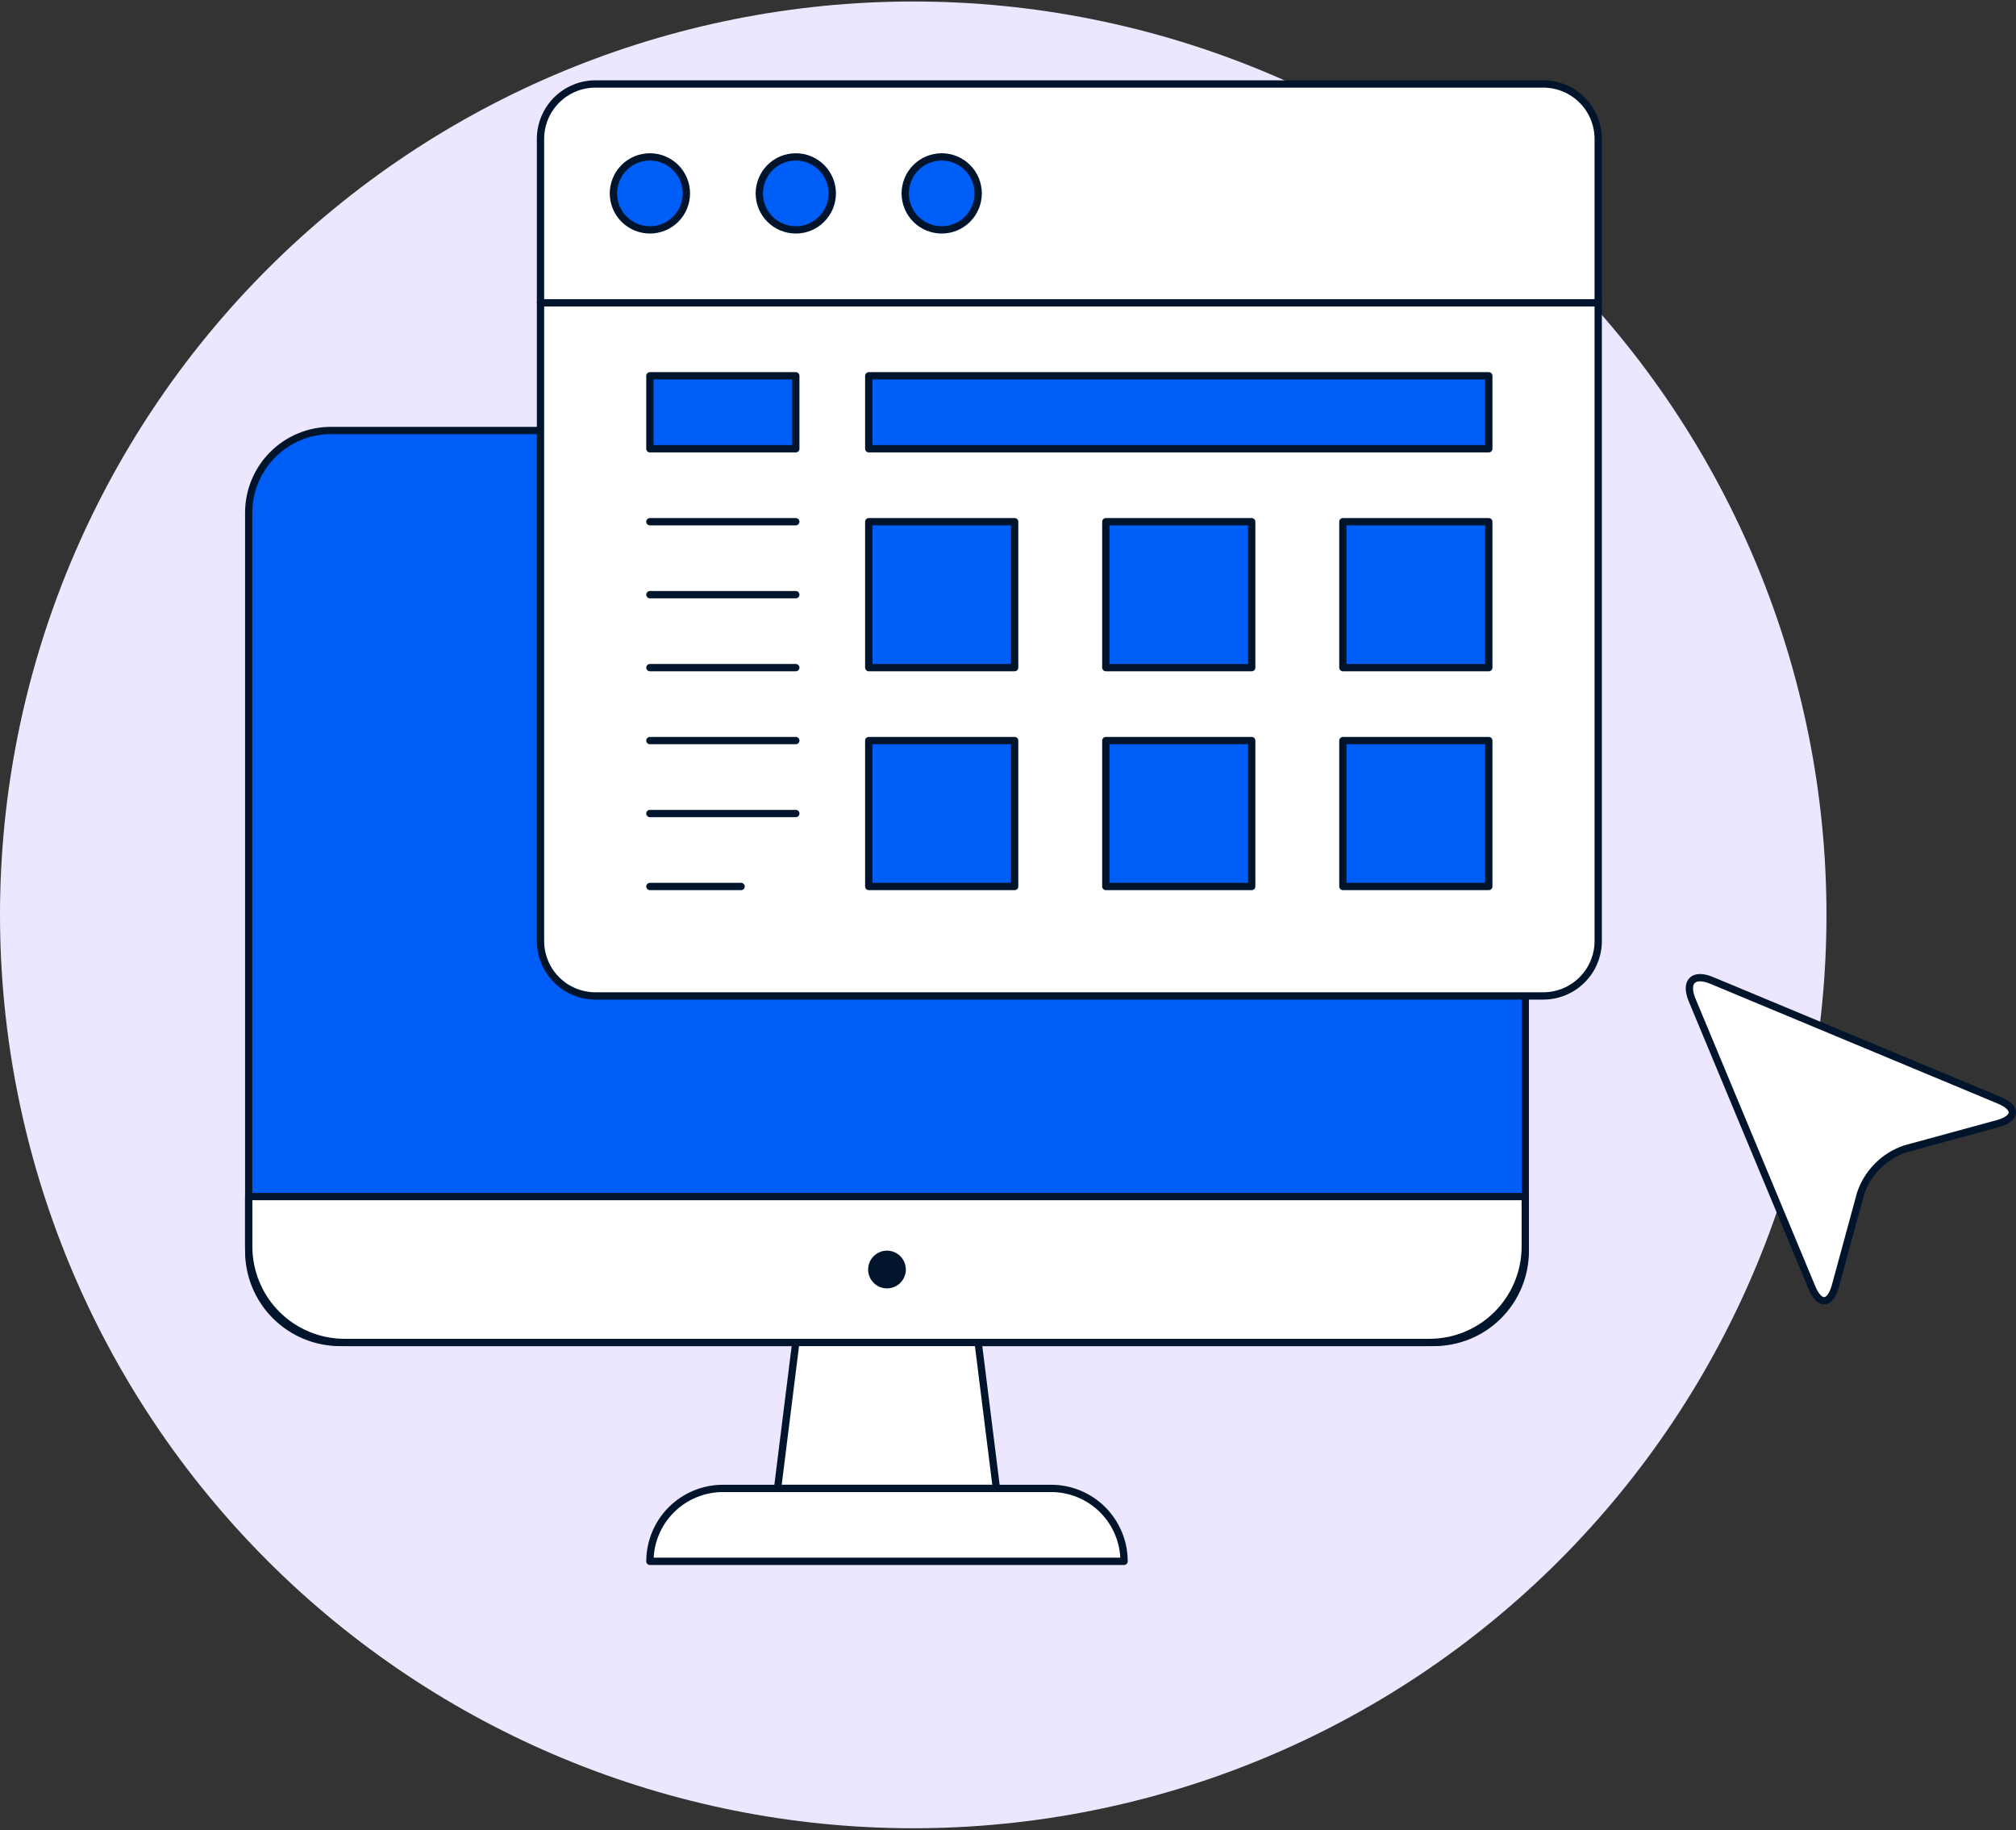 <svg width="552" height="501" viewBox="0 0 552 501" fill="none" xmlns="http://www.w3.org/2000/svg">
<rect x="0" y="0" width="552" height="501" fill="#333333" stroke="none"/>
<path d="M0 250.463C0 316.781 26.345 380.383 73.239 427.277C120.133 474.171 183.735 500.516 250.053 500.516C316.371 500.516 379.973 474.171 426.867 427.277C473.761 380.383 500.106 316.781 500.106 250.463C500.106 184.145 473.761 120.543 426.867 73.649C379.973 26.755 316.371 0.41 250.053 0.41C183.735 0.41 120.133 26.755 73.239 73.649C26.345 120.543 0 184.145 0 250.463V250.463Z" fill="#ECE7FF"/>
<path d="M392.627 367.525H93.107C86.475 367.525 80.115 364.891 75.426 360.202C70.737 355.512 68.102 349.152 68.102 342.52V140.365C68.102 134.396 70.473 128.672 74.694 124.451C78.914 120.231 84.638 117.86 90.607 117.86H395.128C401.096 117.86 406.821 120.231 411.041 124.451C415.262 128.672 417.633 134.396 417.633 140.365V342.52C417.633 349.152 414.998 355.512 410.309 360.202C405.619 364.891 399.259 367.525 392.627 367.525Z" fill="#005EF8"/>
<path d="M392.627 367.525H93.107C86.475 367.525 80.115 364.891 75.426 360.202C70.737 355.512 68.102 349.152 68.102 342.52V140.365C68.102 134.396 70.473 128.672 74.694 124.451C78.914 120.231 84.638 117.86 90.607 117.86H395.128C401.096 117.86 406.821 120.231 411.041 124.451C415.262 128.672 417.633 134.396 417.633 140.365V342.52C417.633 349.152 414.998 355.512 410.309 360.202C405.619 364.891 399.259 367.525 392.627 367.525Z" stroke="#00152B" stroke-width="2" stroke-linecap="round" stroke-linejoin="round"/>
<path d="M68.102 341.27C68.102 344.718 68.781 348.132 70.101 351.317C71.42 354.503 73.354 357.397 75.792 359.835C78.23 362.273 81.125 364.207 84.31 365.527C87.496 366.846 90.91 367.525 94.358 367.525H391.377C394.825 367.525 398.239 366.846 401.425 365.527C404.61 364.207 407.504 362.273 409.943 359.835C412.381 357.397 414.315 354.503 415.634 351.317C416.953 348.132 417.633 344.718 417.633 341.27V327.579H68.102V341.27Z" fill="white" stroke="#00152B" stroke-width="2" stroke-linecap="round" stroke-linejoin="round"/>
<path d="M272.827 407.478H212.908L217.896 367.525H267.832L272.827 407.478Z" fill="white"/>
<path d="M272.827 407.478H212.908L217.896 367.525H267.832L272.827 407.478Z" stroke="#00152B" stroke-width="2" stroke-linecap="round" stroke-linejoin="round"/>
<path d="M307.778 427.444H177.95C177.96 422.145 180.072 417.067 183.823 413.323C187.573 409.58 192.656 407.478 197.955 407.478H287.805C290.427 407.477 293.025 407.993 295.448 408.996C297.871 409.999 300.073 411.469 301.928 413.324C303.782 415.178 305.254 417.379 306.257 419.802C307.261 422.225 307.778 424.822 307.778 427.444Z" fill="white" stroke="#00152B" stroke-width="2" stroke-linecap="round" stroke-linejoin="round"/>
<path d="M422.602 272.655H162.997C159.022 272.644 155.212 271.059 152.401 268.248C149.59 265.437 148.006 261.628 147.994 257.652V82.909H437.605V257.652C437.594 261.628 436.009 265.437 433.198 268.248C430.387 271.059 426.578 272.644 422.602 272.655Z" fill="white" stroke="#00152B" stroke-width="2" stroke-linecap="round" stroke-linejoin="round"/>
<path d="M437.605 82.909H147.994V37.993C148.006 34.017 149.59 30.208 152.401 27.397C155.212 24.586 159.022 23.001 162.997 22.99H422.602C426.578 23.001 430.387 24.586 433.198 27.397C436.009 30.208 437.594 34.017 437.605 37.993V82.909Z" fill="white" stroke="#00152B" stroke-width="2" stroke-linecap="round" stroke-linejoin="round"/>
<path d="M167.961 52.946C167.961 55.596 169.013 58.136 170.887 60.01C172.76 61.883 175.301 62.936 177.95 62.936C180.6 62.936 183.141 61.883 185.014 60.01C186.887 58.136 187.94 55.596 187.94 52.946C187.94 50.297 186.887 47.756 185.014 45.882C183.141 44.009 180.6 42.956 177.95 42.956C175.301 42.956 172.76 44.009 170.887 45.882C169.013 47.756 167.961 50.297 167.961 52.946V52.946Z" fill="#005EF8" stroke="#00152B" stroke-width="2" stroke-linecap="round" stroke-linejoin="round"/>
<path d="M207.907 52.946C207.907 55.596 208.959 58.136 210.833 60.01C212.706 61.883 215.247 62.936 217.896 62.936C220.546 62.936 223.087 61.883 224.96 60.01C226.833 58.136 227.886 55.596 227.886 52.946C227.886 50.297 226.833 47.756 224.96 45.882C223.087 44.009 220.546 42.956 217.896 42.956C215.247 42.956 212.706 44.009 210.833 45.882C208.959 47.756 207.907 50.297 207.907 52.946V52.946Z" fill="#005EF8" stroke="#00152B" stroke-width="2" stroke-linecap="round" stroke-linejoin="round"/>
<path d="M247.859 52.946C247.859 55.596 248.911 58.136 250.785 60.01C252.658 61.883 255.199 62.936 257.848 62.936C260.498 62.936 263.039 61.883 264.912 60.01C266.786 58.136 267.838 55.596 267.838 52.946C267.838 50.297 266.786 47.756 264.912 45.882C263.039 44.009 260.498 42.956 257.848 42.956C255.199 42.956 252.658 44.009 250.785 45.882C248.911 47.756 247.859 50.297 247.859 52.946Z" fill="#005EF8" stroke="#00152B" stroke-width="2" stroke-linecap="round" stroke-linejoin="round"/>
<path d="M237.876 142.828H277.822V182.774H237.876V142.828Z" fill="#005EF8" stroke="#00152B" stroke-width="2" stroke-linecap="round" stroke-linejoin="round"/>
<path d="M302.783 142.828H342.729V182.774H302.783V142.828Z" fill="#005EF8" stroke="#00152B" stroke-width="2" stroke-linecap="round" stroke-linejoin="round"/>
<path d="M367.697 142.828H407.643V182.774H367.697V142.828Z" fill="#005EF8" stroke="#00152B" stroke-width="2" stroke-linecap="round" stroke-linejoin="round"/>
<path d="M237.876 202.747H277.822V242.693H237.876V202.747Z" fill="#005EF8" stroke="#00152B" stroke-width="2" stroke-linecap="round" stroke-linejoin="round"/>
<path d="M302.783 202.747H342.729V242.693H302.783V202.747Z" fill="#005EF8" stroke="#00152B" stroke-width="2" stroke-linecap="round" stroke-linejoin="round"/>
<path d="M367.697 202.747H407.643V242.693H367.697V202.747Z" fill="#005EF8" stroke="#00152B" stroke-width="2" stroke-linecap="round" stroke-linejoin="round"/>
<path d="M177.95 102.882H217.896V122.855H177.95V102.882Z" fill="#005EF8" stroke="#00152B" stroke-width="2" stroke-linecap="round" stroke-linejoin="round"/>
<path d="M237.876 102.882H407.649V122.855H237.876V102.882Z" fill="#005EF8" stroke="#00152B" stroke-width="2" stroke-linejoin="round"/>
<path d="M177.95 142.828H217.896" stroke="#00152B" stroke-width="2" stroke-linecap="round" stroke-linejoin="round"/>
<path d="M177.95 162.801H217.896" stroke="#00152B" stroke-width="2" stroke-linecap="round" stroke-linejoin="round"/>
<path d="M177.95 182.774H217.896" stroke="#00152B" stroke-width="2" stroke-linecap="round" stroke-linejoin="round"/>
<path d="M177.95 202.747H217.896" stroke="#00152B" stroke-width="2" stroke-linecap="round" stroke-linejoin="round"/>
<path d="M177.95 222.72H217.896" stroke="#00152B" stroke-width="2" stroke-linecap="round" stroke-linejoin="round"/>
<path d="M177.95 242.693H202.918" stroke="#00152B" stroke-width="2" stroke-linecap="round" stroke-linejoin="round"/>
<path d="M502.557 352.01C501.113 357.311 498.181 357.498 496.087 352.428L463.336 273.806C461.223 268.736 463.642 266.304 468.712 268.423L547.316 301.174C552.386 303.287 552.199 306.175 546.904 307.644L521.692 314.52C518.838 315.475 516.244 317.079 514.117 319.208C511.989 321.337 510.386 323.931 509.433 326.786L502.557 352.01Z" fill="white" stroke="#00152B" stroke-width="2" stroke-linejoin="round"/>
<path d="M238.701 347.552C238.701 348.657 239.139 349.716 239.92 350.496C240.701 351.277 241.76 351.716 242.864 351.716C243.968 351.716 245.027 351.277 245.808 350.496C246.589 349.716 247.027 348.657 247.027 347.552C247.027 346.448 246.589 345.389 245.808 344.608C245.027 343.828 243.968 343.389 242.864 343.389C241.76 343.389 240.701 343.828 239.92 344.608C239.139 345.389 238.701 346.448 238.701 347.552Z" fill="#00152B" stroke="#00152B" stroke-width="2" stroke-linecap="round" stroke-linejoin="round"/>
</svg>
